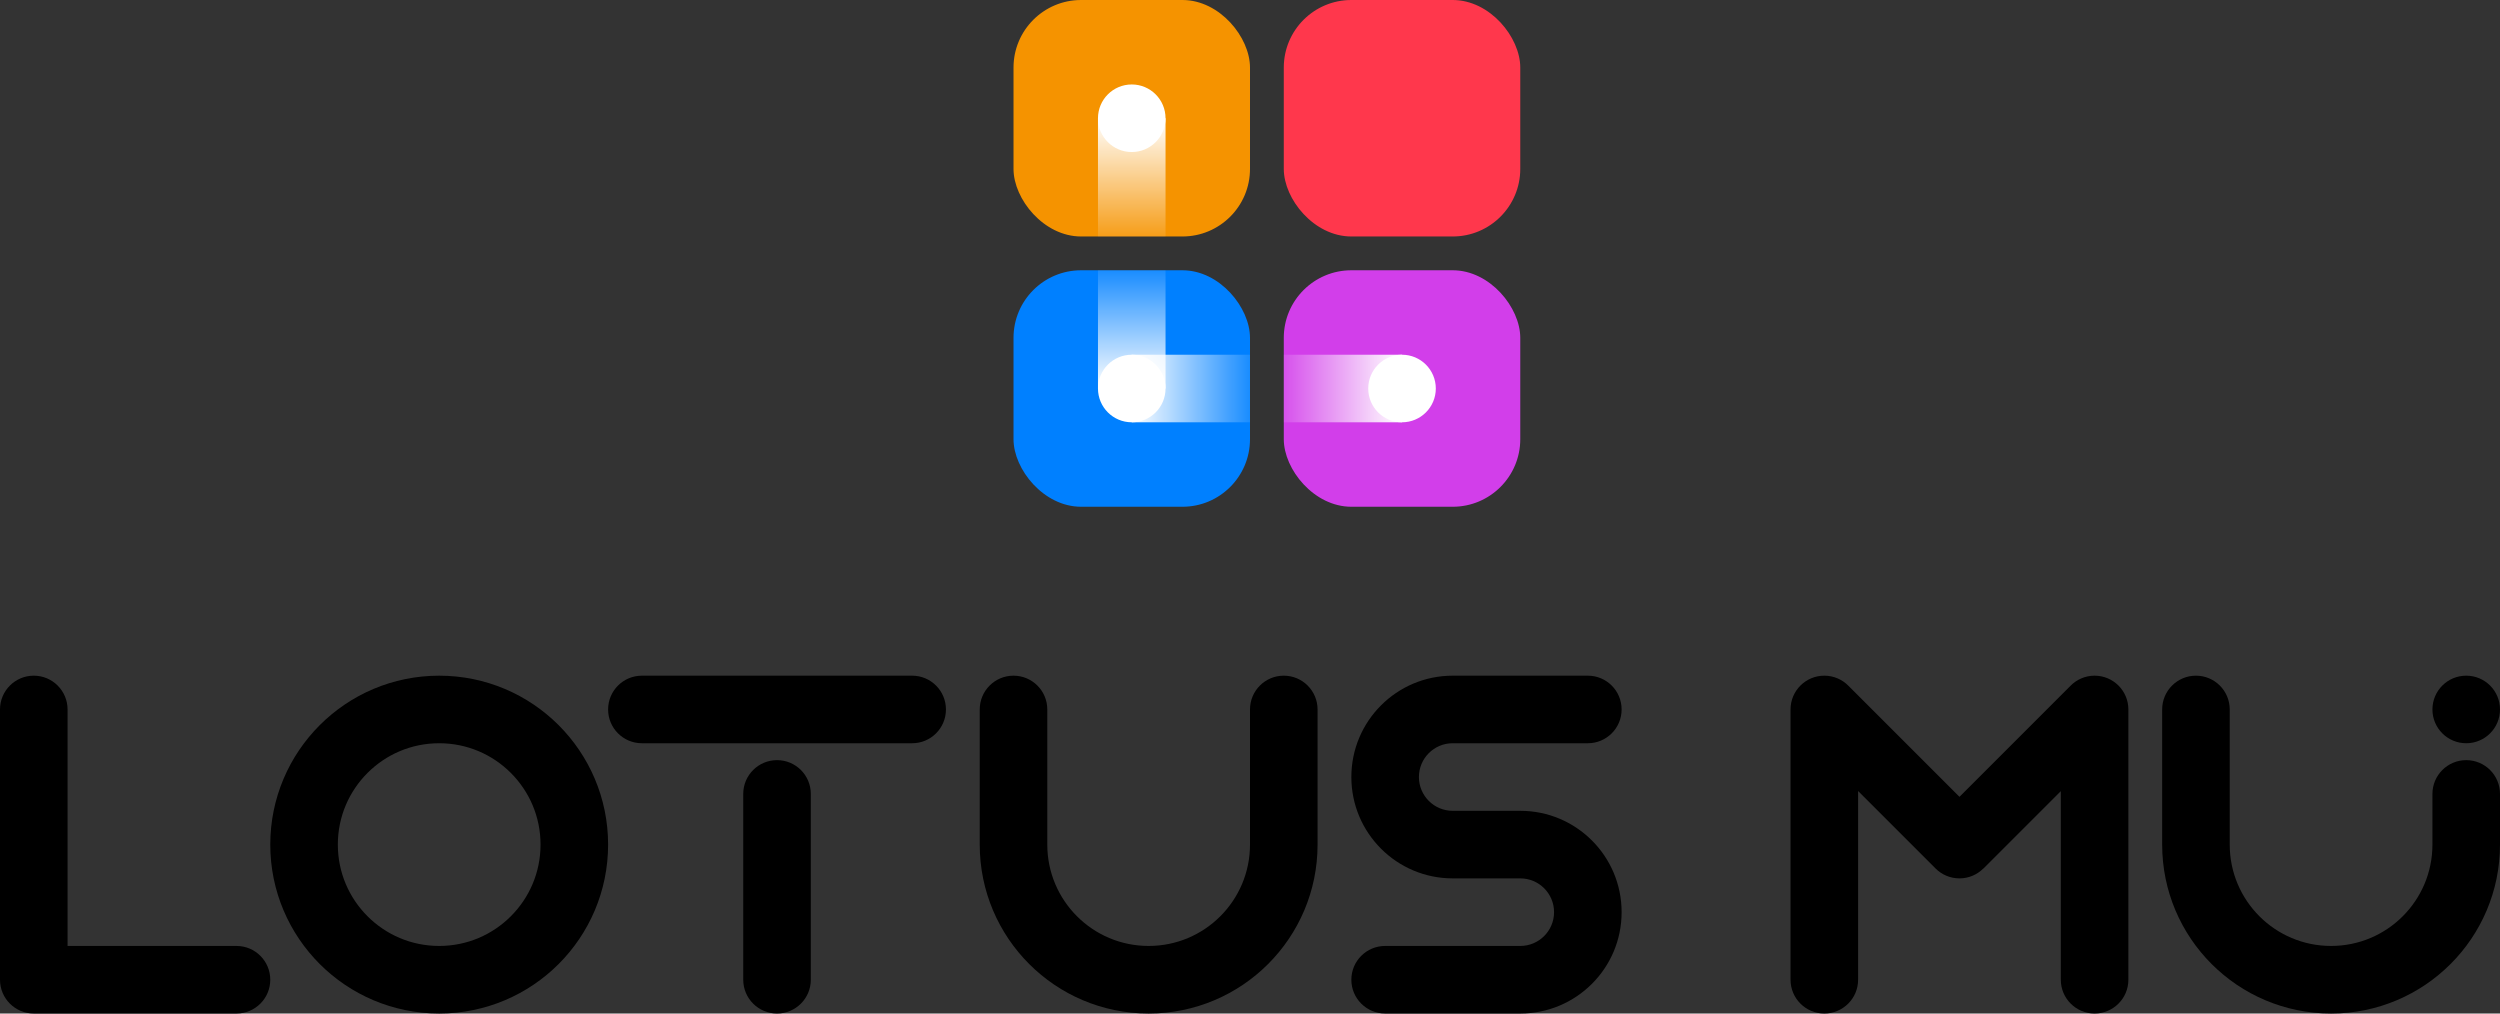 <svg width="148" height="60" viewBox="0 0 148 60" fill="none" xmlns="http://www.w3.org/2000/svg">
<rect x="0" y="0" width="148" height="60" fill="#333333" stroke="none"/>
<rect x="76" y="16" width="14" height="14" rx="4" fill="#D23EEA"/>
<rect x="60" y="16" width="14" height="14" rx="4" fill="#0080FF"/>
<rect x="76" width="14" height="14" rx="4" fill="#FF374C"/>
<rect x="60" width="14" height="14" rx="4" fill="#F59300"/>
<circle cx="67" cy="7" r="2" fill="white"/>
<rect x="65" y="7" width="4" height="7" fill="url(#paint0_linear_5_85)"/>
<circle cx="67" cy="23" r="2" fill="white"/>
<rect x="69" y="23" width="4" height="7" transform="rotate(-180 69 23)" fill="url(#paint1_linear_5_85)"/>
<rect x="67" y="25" width="4" height="7" transform="rotate(-90 67 25)" fill="url(#paint2_linear_5_85)"/>
<circle cx="83" cy="23" r="2" fill="white"/>
<rect x="83" y="21" width="4" height="7" transform="rotate(90 83 21)" fill="url(#paint3_linear_5_85)"/>
<path fill-rule="evenodd" clip-rule="evenodd" d="M4 56V42C4 40.895 3.105 40 2 40C0.895 40 0 40.895 0 42V58C0 59.105 0.895 60 2 60H14C15.105 60 16 59.105 16 58C16 56.895 15.105 56 14 56H4Z" fill="black"/>
<circle cx="26" cy="50" r="8" stroke="black" stroke-width="4"/>
<path fill-rule="evenodd" clip-rule="evenodd" d="M46 40H38C36.895 40 36 40.895 36 42C36 43.105 36.895 44 38 44H46H54C55.105 44 56 43.105 56 42C56 40.895 55.105 40 54 40H46ZM48 47V58C48 59.105 47.105 60 46 60C44.895 60 44 59.105 44 58V47C44 45.895 44.895 45 46 45C47.105 45 48 45.895 48 47Z" fill="black"/>
<path fill-rule="evenodd" clip-rule="evenodd" d="M62 42C62 40.895 61.105 40 60 40C58.895 40 58 40.895 58 42V50C58 55.523 62.477 60 68 60C73.523 60 78 55.523 78 50V42C78 40.895 77.105 40 76 40C74.895 40 74 40.895 74 42V50C74 53.314 71.314 56 68 56C64.686 56 62 53.314 62 50V42Z" fill="black"/>
<path fill-rule="evenodd" clip-rule="evenodd" d="M96 42C96 43.105 95.105 44 94 44H86C84.895 44 84 44.895 84 46C84 47.105 84.895 48 86 48H90C93.314 48 96 50.686 96 54C96 57.314 93.314 60 90 60H82C80.895 60 80 59.105 80 58C80 56.895 80.895 56 82 56H90C91.105 56 92 55.105 92 54C92 52.895 91.105 52 90 52H86C82.686 52 80 49.314 80 46C80 42.686 82.686 40 86 40H94C95.105 40 96 40.895 96 42Z" fill="black"/>
<path fill-rule="evenodd" clip-rule="evenodd" d="M109.427 40.599C109.065 40.229 108.559 40 108 40C106.895 40 106 40.895 106 42V58C106 59.105 106.895 60 108 60C109.105 60 110 59.105 110 58V46.829L114.587 51.416L114.587 51.416C114.949 51.777 115.448 52 116 52C116.551 52 117.05 51.777 117.412 51.416L117.416 51.42L122 46.836V58C122 59.105 122.895 60 124 60C125.105 60 126 59.105 126 58V42C126 40.895 125.105 40 124 40C123.437 40 122.928 40.233 122.565 40.607L116 47.172L109.427 40.599Z" fill="black"/>
<path fill-rule="evenodd" clip-rule="evenodd" d="M130 40C131.105 40 132 40.895 132 42V50C132 53.314 134.686 56 138 56C141.314 56 144 53.314 144 50V47C144 45.895 144.895 45 146 45C147.105 45 148 45.895 148 47V50C148 55.523 143.523 60 138 60C132.477 60 128 55.523 128 50V42C128 40.895 128.895 40 130 40ZM148 42C148 40.895 147.105 40 146 40C144.895 40 144 40.895 144 42C144 43.105 144.895 44 146 44C147.105 44 148 43.105 148 42Z" fill="black"/>
<defs>
<linearGradient id="paint0_linear_5_85" x1="67" y1="7" x2="67" y2="14" gradientUnits="userSpaceOnUse">
<stop stop-color="white"/>
<stop offset="1" stop-color="white" stop-opacity="0.1"/>
</linearGradient>
<linearGradient id="paint1_linear_5_85" x1="71" y1="23" x2="71" y2="30" gradientUnits="userSpaceOnUse">
<stop stop-color="white"/>
<stop offset="1" stop-color="white" stop-opacity="0.1"/>
</linearGradient>
<linearGradient id="paint2_linear_5_85" x1="69" y1="25" x2="69" y2="32" gradientUnits="userSpaceOnUse">
<stop stop-color="white"/>
<stop offset="1" stop-color="white" stop-opacity="0.1"/>
</linearGradient>
<linearGradient id="paint3_linear_5_85" x1="85" y1="21" x2="85" y2="28" gradientUnits="userSpaceOnUse">
<stop stop-color="white"/>
<stop offset="1" stop-color="white" stop-opacity="0.1"/>
</linearGradient>
</defs>
</svg>
